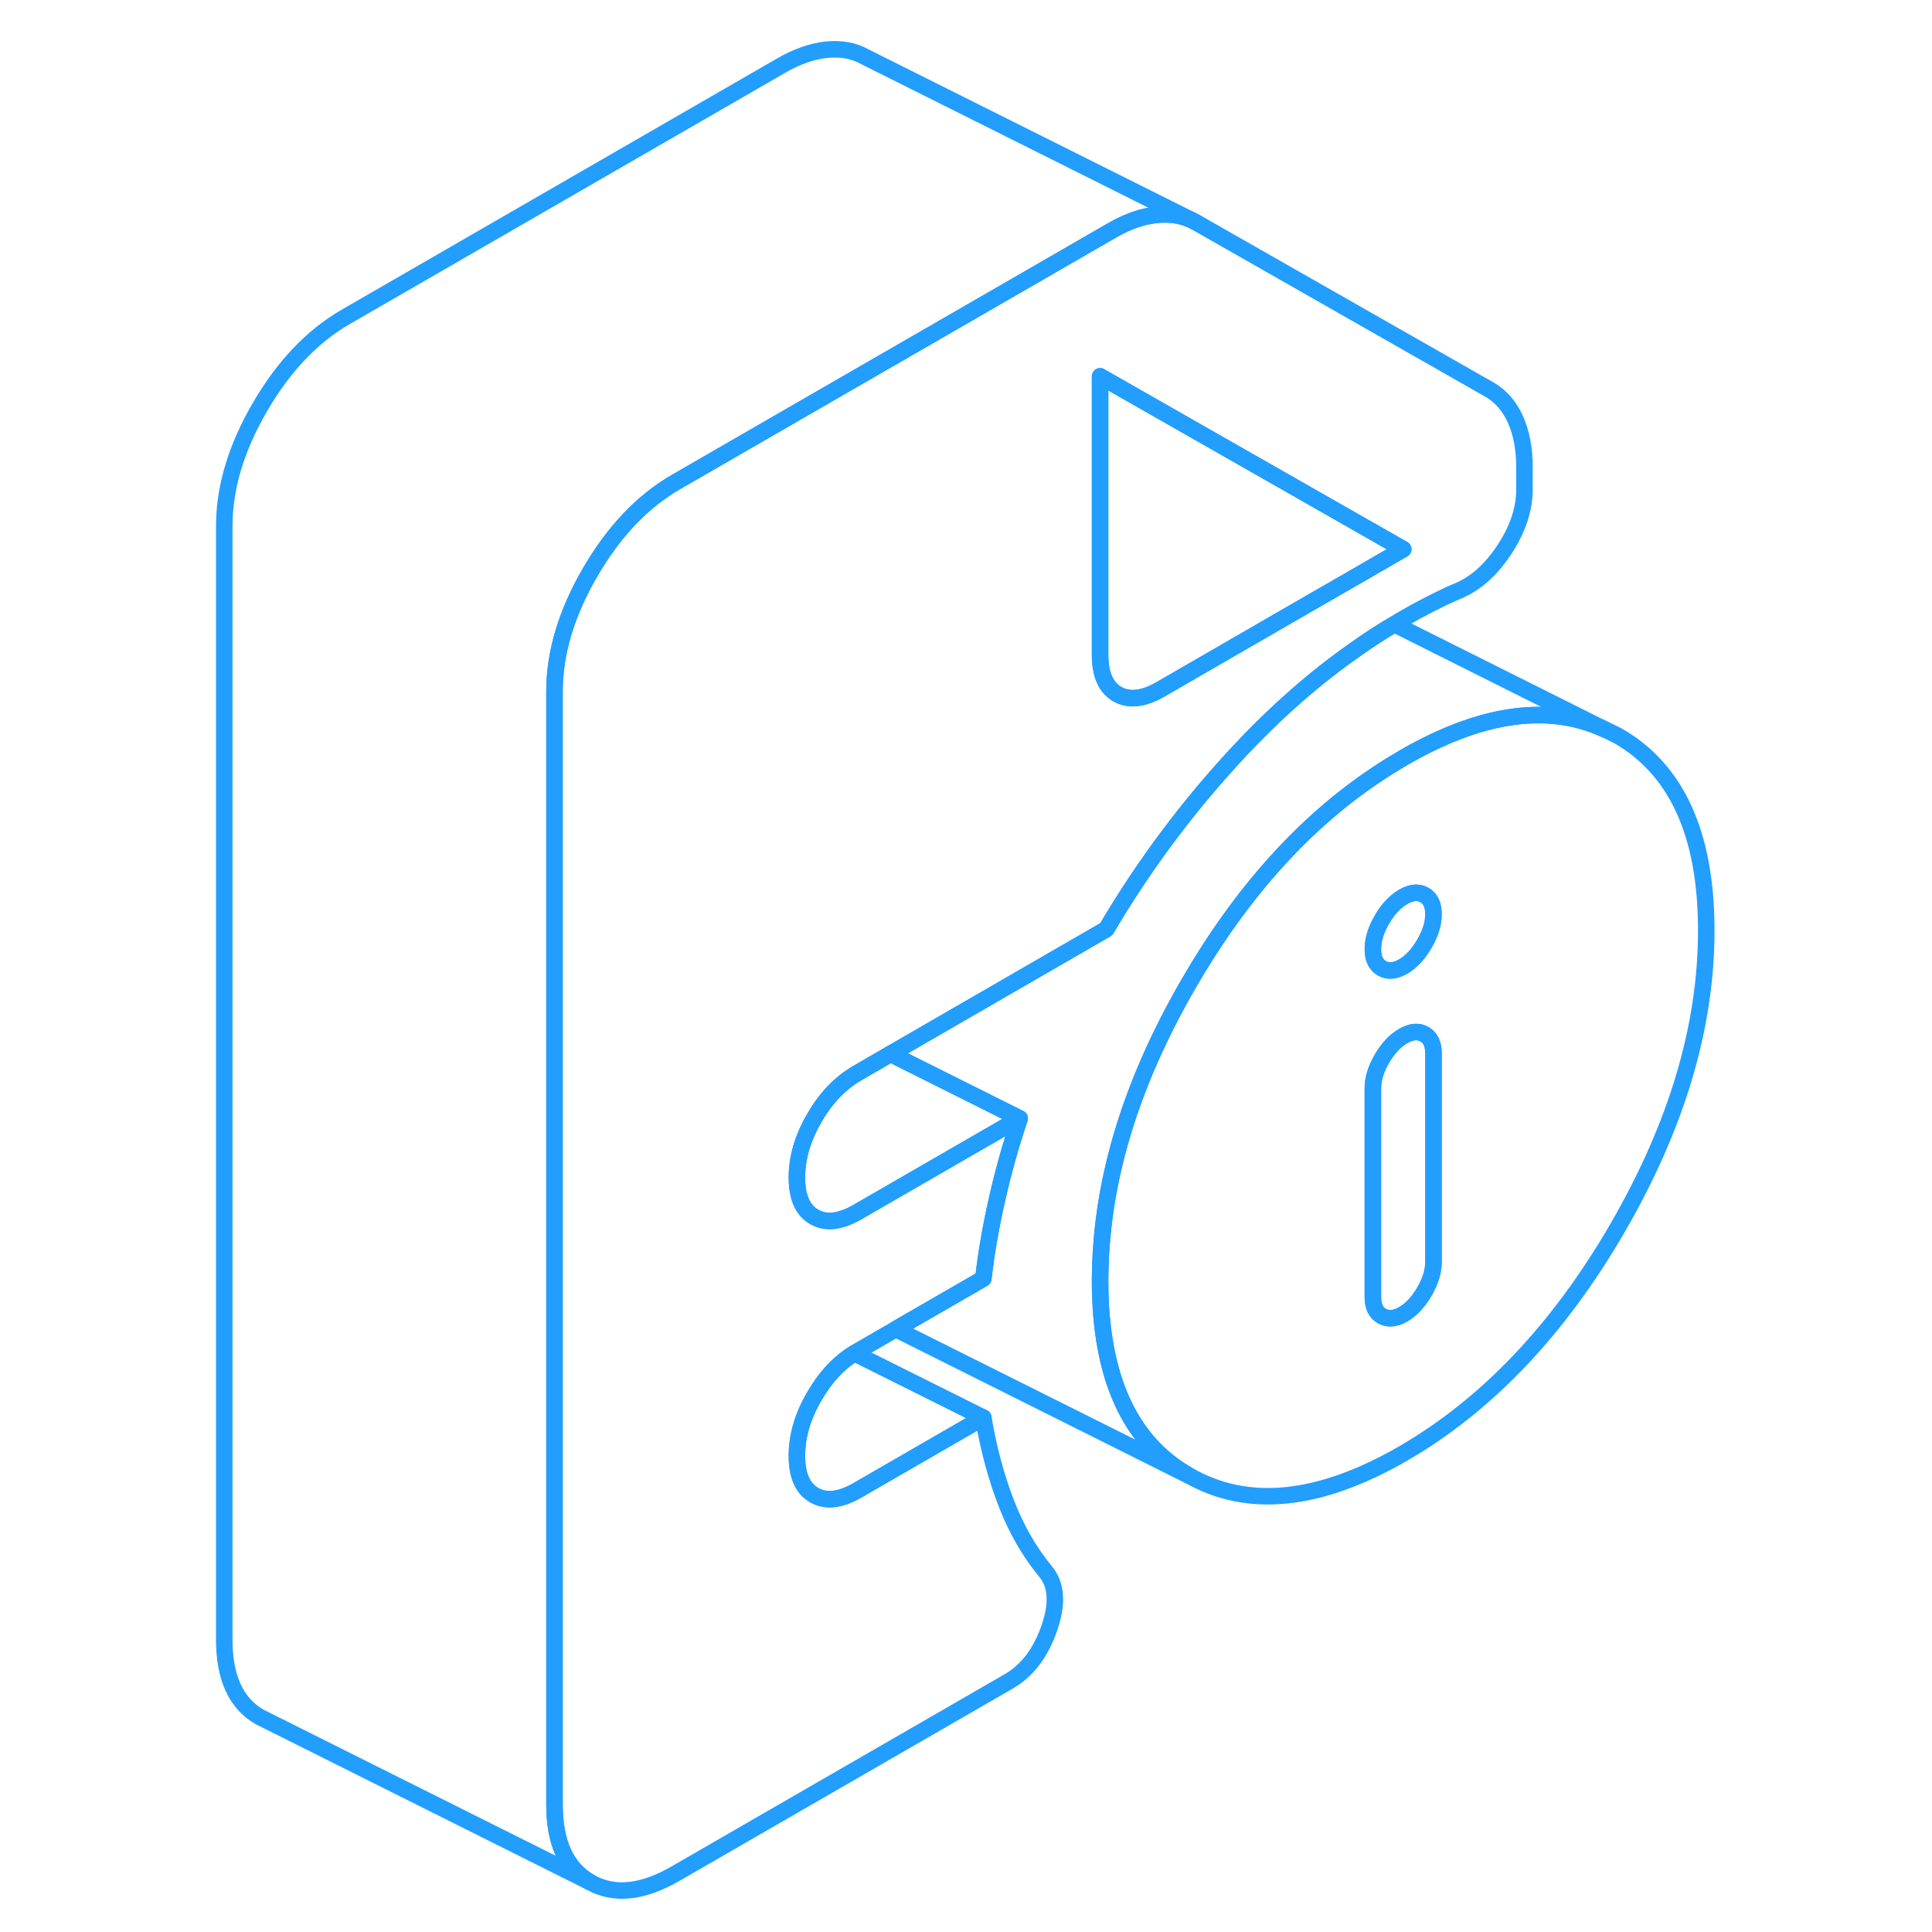 <svg width="48" height="48" viewBox="0 0 94 117" fill="none" xmlns="http://www.w3.org/2000/svg" stroke-width="1px" stroke-linecap="round" stroke-linejoin="round"><path d="M86.46 44.55L85.67 44.16C82.25 42.59 78.18 43.17 73.48 45.89C72.92 46.22 72.36 46.56 71.82 46.93C67.45 49.85 63.67 54.06 60.49 59.55C57.03 65.52 55.24 71.33 55.13 76.98C55.12 77.17 55.12 77.36 55.12 77.55C55.12 83.38 56.91 87.31 60.49 89.35C64.07 91.4 68.4 90.95 73.48 88.02C78.55 85.08 82.88 80.53 86.46 74.36C90.04 68.18 91.83 62.18 91.83 56.35C91.83 50.52 90.04 46.59 86.46 44.55ZM75.31 76.42C75.31 76.99 75.13 77.58 74.76 78.22C74.39 78.85 73.97 79.31 73.48 79.59C72.99 79.87 72.56 79.91 72.19 79.7C71.82 79.49 71.64 79.11 71.64 78.54V65.91C71.64 65.34 71.82 64.75 72.19 64.11C72.56 63.48 72.99 63.02 73.48 62.74C73.97 62.46 74.39 62.42 74.76 62.63C75.13 62.84 75.31 63.22 75.31 63.79V76.42ZM74.76 57.15C74.39 57.79 73.97 58.24 73.48 58.53C72.99 58.81 72.56 58.85 72.19 58.64C71.82 58.43 71.64 58.04 71.64 57.48C71.64 56.92 71.82 56.32 72.19 55.69C72.56 55.05 72.99 54.6 73.48 54.31C73.97 54.03 74.39 53.99 74.76 54.2C75.13 54.41 75.31 54.8 75.31 55.36C75.31 55.92 75.13 56.52 74.76 57.15Z" stroke="#229EFF" stroke-linejoin="round"/><path d="M75.31 55.36C75.31 55.92 75.13 56.52 74.76 57.15C74.39 57.79 73.97 58.24 73.48 58.53C72.99 58.81 72.56 58.85 72.19 58.64C71.82 58.43 71.64 58.04 71.64 57.48C71.64 56.92 71.82 56.32 72.19 55.69C72.56 55.05 72.99 54.6 73.48 54.31C73.97 54.03 74.39 53.99 74.76 54.2C75.13 54.41 75.31 54.8 75.31 55.36Z" stroke="#229EFF" stroke-linejoin="round"/><path d="M75.31 63.79V76.42C75.31 76.99 75.13 77.58 74.76 78.22C74.39 78.85 73.97 79.31 73.48 79.59C72.99 79.87 72.56 79.91 72.19 79.7C71.82 79.49 71.64 79.11 71.64 78.54V65.91C71.64 65.34 71.82 64.75 72.19 64.11C72.56 63.48 72.99 63.02 73.48 62.74C73.97 62.46 74.39 62.42 74.76 62.63C75.13 62.84 75.31 63.22 75.31 63.79Z" stroke="#229EFF" stroke-linejoin="round"/><path d="M80.27 25.39C79.9 24.58 79.38 23.99 78.71 23.6L60.9 13.45C60.23 13.07 59.45 12.92 58.56 13.01C58.34 13.03 58.11 13.07 57.88 13.12H57.87C57.19 13.28 56.49 13.57 55.76 14L46.56 19.31L35.12 25.91L29.42 29.2C27.4 30.37 25.67 32.19 24.23 34.67C22.79 37.15 22.08 39.55 22.08 41.87V109.28C22.08 111.59 22.79 113.16 24.23 113.98C25.67 114.8 27.4 114.63 29.42 113.46L49.61 101.81C50.71 101.17 51.52 100.1 52.04 98.61C52.56 97.12 52.49 95.97 51.81 95.16C50.83 93.97 50.04 92.59 49.43 91.01C48.82 89.43 48.36 87.71 48.05 85.85L40.43 90.25C39.39 90.85 38.52 90.95 37.82 90.55C37.11 90.15 36.76 89.35 36.76 88.16C36.76 86.97 37.11 85.76 37.82 84.55C38.48 83.41 39.28 82.54 40.24 81.95C40.3 81.91 40.37 81.87 40.43 81.83L42.75 80.49L42.99 80.35L48.05 77.43C48.23 75.85 48.51 74.25 48.88 72.63C49.24 71.02 49.7 69.38 50.25 67.73L40.43 73.4C39.39 74 38.52 74.1 37.82 73.7C37.11 73.3 36.76 72.5 36.76 71.31C36.76 70.12 37.11 68.91 37.82 67.7C38.52 66.48 39.39 65.58 40.43 64.98L42.43 63.82L51.64 58.5L55.31 56.38L55.49 56.28C57.81 52.34 60.52 48.73 63.61 45.43C65.84 43.06 68.16 41.02 70.6 39.32C71.37 38.77 72.15 38.26 72.94 37.8C73.12 37.68 73.3 37.57 73.48 37.47C74.03 37.15 74.58 36.85 75.13 36.57C75.68 36.29 76.2 36.04 76.69 35.83C77.79 35.4 78.75 34.57 79.58 33.32C80.41 32.07 80.82 30.84 80.82 29.65V28.28C80.82 27.16 80.63 26.19 80.27 25.39ZM69.01 35.84L68.5 36.13L58.79 41.74C57.75 42.34 56.88 42.44 56.17 42.04C55.47 41.64 55.12 40.84 55.12 39.64V22.79L58.45 24.69L73.48 33.26L69.01 35.84Z" stroke="#229EFF" stroke-linejoin="round"/><path d="M60.9 13.45C60.23 13.07 59.45 12.92 58.56 13.01C58.34 13.03 58.11 13.07 57.88 13.12H57.87C57.19 13.28 56.49 13.57 55.76 14L46.56 19.31L35.12 25.91L29.42 29.2C27.4 30.37 25.67 32.19 24.23 34.67C22.79 37.15 22.08 39.55 22.08 41.87V109.28C22.08 111.59 22.79 113.16 24.23 113.98L4.23 103.98C2.79 103.16 2.08 101.59 2.08 99.28V31.87C2.08 29.55 2.79 27.15 4.23 24.67C5.67 22.19 7.4 20.37 9.42 19.2L35.76 4C36.74 3.43 37.67 3.1 38.56 3.01C39.45 2.92 40.23 3.07 40.9 3.45L60.9 13.45Z" stroke="#229EFF" stroke-linejoin="round"/><path d="M73.48 33.26L69.01 35.84L68.5 36.13L58.79 41.74C57.75 42.34 56.88 42.44 56.17 42.04C55.47 41.64 55.12 40.84 55.12 39.64V22.79L58.45 24.69L73.48 33.26Z" stroke="#229EFF" stroke-linejoin="round"/><path d="M85.67 44.17C82.25 42.6 78.18 43.18 73.48 45.9C72.92 46.23 72.36 46.57 71.82 46.94C67.45 49.86 63.67 54.07 60.49 59.56C57.03 65.53 55.24 71.34 55.13 76.99C55.12 77.18 55.12 77.37 55.12 77.56C55.12 83.39 56.91 87.32 60.49 89.36L42.75 80.49L42.99 80.35L48.05 77.43C48.23 75.85 48.51 74.25 48.88 72.63C49.24 71.02 49.7 69.38 50.25 67.73L42.43 63.82L51.64 58.5L55.31 56.38L55.49 56.28C57.81 52.34 60.52 48.73 63.61 45.43C65.84 43.06 68.16 41.02 70.6 39.32C71.37 38.77 72.15 38.26 72.94 37.8L85.67 44.17Z" stroke="#229EFF" stroke-linejoin="round"/><path d="M48.05 85.85L40.43 90.25C39.39 90.85 38.52 90.95 37.82 90.55C37.11 90.15 36.76 89.35 36.76 88.16C36.76 86.97 37.11 85.76 37.82 84.55C38.48 83.41 39.28 82.54 40.24 81.95L48.05 85.85Z" stroke="#229EFF" stroke-linejoin="round"/><path d="M50.25 67.73L40.43 73.4C39.39 74 38.52 74.1 37.82 73.7C37.11 73.3 36.76 72.5 36.76 71.31C36.76 70.12 37.11 68.91 37.82 67.7C38.52 66.48 39.39 65.58 40.43 64.98L42.43 63.82L50.25 67.73Z" stroke="#229EFF" stroke-linejoin="round"/></svg>